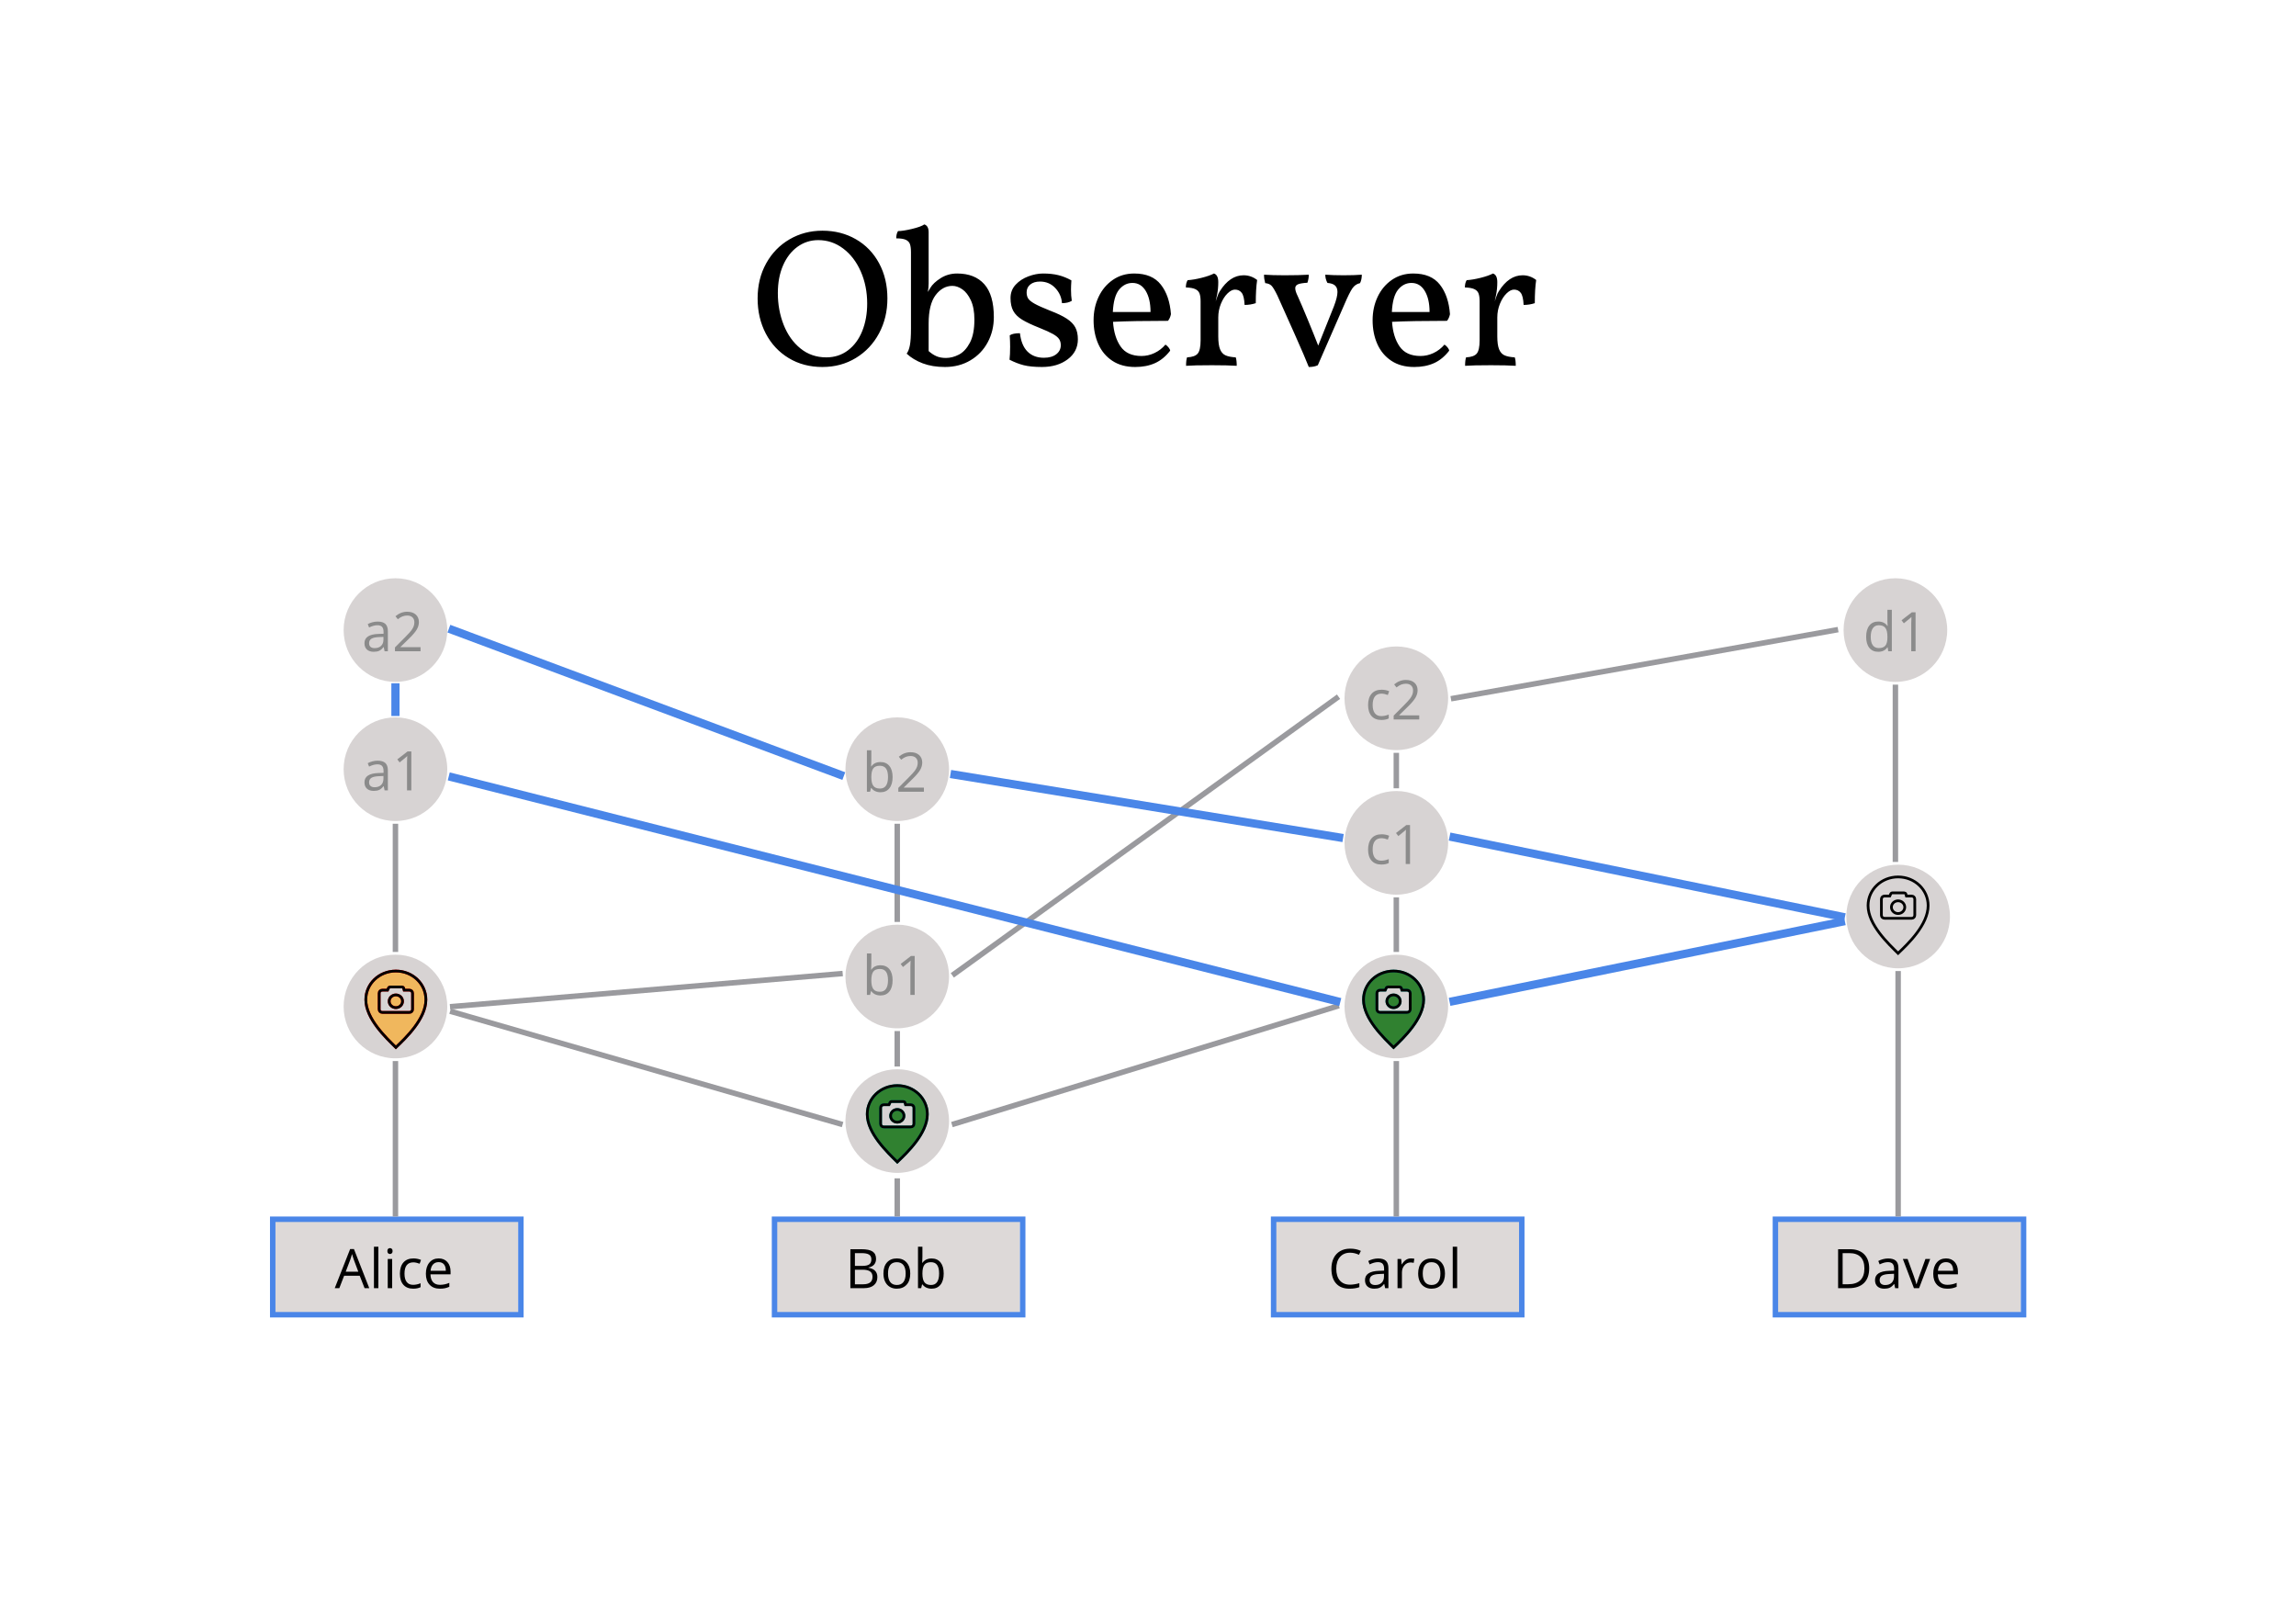 <?xml version="1.0" standalone="no"?><!-- Generator: Gravit.io --><svg xmlns="http://www.w3.org/2000/svg" xmlns:xlink="http://www.w3.org/1999/xlink" style="isolation:isolate" viewBox="0 0 841.89 595.276" width="841.89" height="595.276"><defs><clipPath id="_clipPath_jQmsqaQWaj7ldcvIHbq946wz9weiz6wg"><rect width="841.89" height="595.276"/></clipPath></defs><g clip-path="url(#_clipPath_jQmsqaQWaj7ldcvIHbq946wz9weiz6wg)"><g style="isolation:isolate"><g><rect x="100" y="447" width="90" height="35" transform="matrix(1,0,0,1,0,0)" fill="rgb(221,217,216)"/><path d=" M 135.398 472.259 L 133.68 472.259 L 131.902 467.718 L 126.18 467.718 L 124.422 472.259 L 122.742 472.259 L 128.387 457.923 L 129.783 457.923 L 135.398 472.259 L 135.398 472.259 Z  M 126.766 466.224 L 131.385 466.224 L 129.725 461.8 L 129.725 461.8 Q 129.402 460.96 129.061 459.739 L 129.061 459.739 L 129.061 459.739 Q 128.846 460.677 128.445 461.8 L 128.445 461.8 L 126.766 466.224 L 126.766 466.224 Z  M 138.738 457.063 L 138.738 472.259 L 137.117 472.259 L 137.117 457.063 L 138.738 457.063 L 138.738 457.063 Z  M 143.797 461.556 L 143.797 472.259 L 142.176 472.259 L 142.176 461.556 L 143.797 461.556 L 143.797 461.556 Z  M 142.039 458.655 L 142.039 458.655 L 142.039 458.655 Q 142.039 458.099 142.313 457.84 L 142.313 457.84 L 142.313 457.84 Q 142.586 457.581 142.996 457.581 L 142.996 457.581 L 142.996 457.581 Q 143.387 457.581 143.67 457.845 L 143.67 457.845 L 143.67 457.845 Q 143.953 458.108 143.953 458.655 L 143.953 458.655 L 143.953 458.655 Q 143.953 459.202 143.67 459.471 L 143.67 459.471 L 143.67 459.471 Q 143.387 459.739 142.996 459.739 L 142.996 459.739 L 142.996 459.739 Q 142.586 459.739 142.313 459.471 L 142.313 459.471 L 142.313 459.471 Q 142.039 459.202 142.039 458.655 Z  M 151.512 472.454 L 151.512 472.454 L 151.512 472.454 Q 149.188 472.454 147.913 471.023 L 147.913 471.023 L 147.913 471.023 Q 146.639 469.593 146.639 466.976 L 146.639 466.976 L 146.639 466.976 Q 146.639 464.29 147.933 462.825 L 147.933 462.825 L 147.933 462.825 Q 149.227 461.36 151.619 461.36 L 151.619 461.36 L 151.619 461.36 Q 152.391 461.36 153.162 461.526 L 153.162 461.526 L 153.162 461.526 Q 153.934 461.692 154.373 461.917 L 154.373 461.917 L 153.875 463.294 L 153.875 463.294 Q 153.338 463.079 152.703 462.938 L 152.703 462.938 L 152.703 462.938 Q 152.068 462.796 151.58 462.796 L 151.58 462.796 L 151.58 462.796 Q 148.318 462.796 148.318 466.956 L 148.318 466.956 L 148.318 466.956 Q 148.318 468.929 149.114 469.983 L 149.114 469.983 L 149.114 469.983 Q 149.91 471.038 151.473 471.038 L 151.473 471.038 L 151.473 471.038 Q 152.811 471.038 154.217 470.462 L 154.217 470.462 L 154.217 471.897 L 154.217 471.897 Q 153.143 472.454 151.512 472.454 Z  M 161.277 472.454 L 161.277 472.454 L 161.277 472.454 Q 158.904 472.454 157.532 471.009 L 157.532 471.009 L 157.532 471.009 Q 156.16 469.563 156.16 466.995 L 156.16 466.995 L 156.16 466.995 Q 156.16 464.407 157.435 462.884 L 157.435 462.884 L 157.435 462.884 Q 158.709 461.36 160.857 461.36 L 160.857 461.36 L 160.857 461.36 Q 162.869 461.36 164.041 462.684 L 164.041 462.684 L 164.041 462.684 Q 165.213 464.007 165.213 466.175 L 165.213 466.175 L 165.213 467.2 L 157.84 467.2 L 157.84 467.2 Q 157.889 469.085 158.792 470.062 L 158.792 470.062 L 158.792 470.062 Q 159.695 471.038 161.336 471.038 L 161.336 471.038 L 161.336 471.038 Q 163.064 471.038 164.754 470.315 L 164.754 470.315 L 164.754 471.761 L 164.754 471.761 Q 163.895 472.132 163.128 472.293 L 163.128 472.293 L 163.128 472.293 Q 162.361 472.454 161.277 472.454 Z  M 160.838 462.718 L 160.838 462.718 L 160.838 462.718 Q 159.549 462.718 158.782 463.558 L 158.782 463.558 L 158.782 463.558 Q 158.016 464.397 157.879 465.882 L 157.879 465.882 L 163.475 465.882 L 163.475 465.882 Q 163.475 464.349 162.791 463.533 L 162.791 463.533 L 162.791 463.533 Q 162.107 462.718 160.838 462.718 Z " fill-rule="evenodd" fill="rgb(0,0,0)"/><rect x="100" y="447" width="91" height="35" transform="matrix(1,0,0,1,0,0)" fill="none" vector-effect="non-scaling-stroke" stroke-width="2" stroke="rgb(74,134,232)" stroke-linejoin="miter" stroke-linecap="square" stroke-miterlimit="2"/></g><g><rect x="284" y="447" width="90" height="35" transform="matrix(1,0,0,1,0,0)" fill="rgb(221,217,216)"/><path d=" M 311.815 472.259 L 311.815 457.981 L 315.849 457.981 L 315.849 457.981 Q 318.69 457.981 319.96 458.831 L 319.96 458.831 L 319.96 458.831 Q 321.229 459.681 321.229 461.517 L 321.229 461.517 L 321.229 461.517 Q 321.229 462.786 320.521 463.611 L 320.521 463.611 L 320.521 463.611 Q 319.813 464.437 318.456 464.681 L 318.456 464.681 L 318.456 464.778 L 318.456 464.778 Q 321.708 465.335 321.708 468.196 L 321.708 468.196 L 321.708 468.196 Q 321.708 470.11 320.414 471.185 L 320.414 471.185 L 320.414 471.185 Q 319.12 472.259 316.796 472.259 L 316.796 472.259 L 311.815 472.259 L 311.815 472.259 Z  M 313.476 459.417 L 313.476 464.095 L 316.21 464.095 L 316.21 464.095 Q 317.968 464.095 318.739 463.543 L 318.739 463.543 L 318.739 463.543 Q 319.511 462.991 319.511 461.683 L 319.511 461.683 L 319.511 461.683 Q 319.511 460.481 318.651 459.949 L 318.651 459.949 L 318.651 459.949 Q 317.792 459.417 315.917 459.417 L 315.917 459.417 L 313.476 459.417 L 313.476 459.417 Z  M 316.317 465.501 L 313.476 465.501 L 313.476 470.843 L 316.454 470.843 L 316.454 470.843 Q 318.183 470.843 319.057 470.174 L 319.057 470.174 L 319.057 470.174 Q 319.931 469.505 319.931 468.079 L 319.931 468.079 L 319.931 468.079 Q 319.931 466.751 319.037 466.126 L 319.037 466.126 L 319.037 466.126 Q 318.144 465.501 316.317 465.501 L 316.317 465.501 L 316.317 465.501 Z  M 333.769 466.897 L 333.769 466.897 L 333.769 466.897 Q 333.769 469.515 332.45 470.984 L 332.45 470.984 L 332.45 470.984 Q 331.132 472.454 328.808 472.454 L 328.808 472.454 L 328.808 472.454 Q 327.372 472.454 326.259 471.78 L 326.259 471.78 L 326.259 471.78 Q 325.146 471.106 324.54 469.847 L 324.54 469.847 L 324.54 469.847 Q 323.935 468.587 323.935 466.897 L 323.935 466.897 L 323.935 466.897 Q 323.935 464.28 325.243 462.82 L 325.243 462.82 L 325.243 462.82 Q 326.552 461.36 328.876 461.36 L 328.876 461.36 L 328.876 461.36 Q 331.122 461.36 332.445 462.854 L 332.445 462.854 L 332.445 462.854 Q 333.769 464.349 333.769 466.897 Z  M 325.614 466.897 L 325.614 466.897 L 325.614 466.897 Q 325.614 468.948 326.435 470.022 L 326.435 470.022 L 326.435 470.022 Q 327.255 471.097 328.847 471.097 L 328.847 471.097 L 328.847 471.097 Q 330.438 471.097 331.264 470.027 L 331.264 470.027 L 331.264 470.027 Q 332.089 468.958 332.089 466.897 L 332.089 466.897 L 332.089 466.897 Q 332.089 464.856 331.264 463.797 L 331.264 463.797 L 331.264 463.797 Q 330.438 462.737 328.827 462.737 L 328.827 462.737 L 328.827 462.737 Q 327.235 462.737 326.425 463.782 L 326.425 463.782 L 326.425 463.782 Q 325.614 464.827 325.614 466.897 Z  M 341.591 461.38 L 341.591 461.38 L 341.591 461.38 Q 343.7 461.38 344.867 462.82 L 344.867 462.82 L 344.867 462.82 Q 346.034 464.261 346.034 466.897 L 346.034 466.897 L 346.034 466.897 Q 346.034 469.534 344.857 470.994 L 344.857 470.994 L 344.857 470.994 Q 343.681 472.454 341.591 472.454 L 341.591 472.454 L 341.591 472.454 Q 340.546 472.454 339.682 472.068 L 339.682 472.068 L 339.682 472.068 Q 338.817 471.683 338.231 470.882 L 338.231 470.882 L 338.114 470.882 L 337.772 472.259 L 336.61 472.259 L 336.61 457.063 L 338.231 457.063 L 338.231 460.755 L 338.231 460.755 Q 338.231 461.995 338.153 462.981 L 338.153 462.981 L 338.231 462.981 L 338.231 462.981 Q 339.364 461.38 341.591 461.38 Z  M 341.356 462.737 L 341.356 462.737 L 341.356 462.737 Q 339.696 462.737 338.964 463.689 L 338.964 463.689 L 338.964 463.689 Q 338.231 464.642 338.231 466.897 L 338.231 466.897 L 338.231 466.897 Q 338.231 469.153 338.983 470.125 L 338.983 470.125 L 338.983 470.125 Q 339.735 471.097 341.396 471.097 L 341.396 471.097 L 341.396 471.097 Q 342.89 471.097 343.622 470.008 L 343.622 470.008 L 343.622 470.008 Q 344.354 468.919 344.354 466.878 L 344.354 466.878 L 344.354 466.878 Q 344.354 464.788 343.622 463.763 L 343.622 463.763 L 343.622 463.763 Q 342.89 462.737 341.356 462.737 Z " fill-rule="evenodd" fill="rgb(0,0,0)"/><rect x="284" y="447" width="91" height="35" transform="matrix(1,0,0,1,0,0)" fill="none" vector-effect="non-scaling-stroke" stroke-width="2" stroke="rgb(74,134,232)" stroke-linejoin="miter" stroke-linecap="square" stroke-miterlimit="2"/></g><g><rect x="467" y="447" width="90" height="35" transform="matrix(1,0,0,1,0,0)" fill="rgb(221,217,216)"/><path d=" M 495.055 459.261 L 495.055 459.261 L 495.055 459.261 Q 492.701 459.261 491.339 460.828 L 491.339 460.828 L 491.339 460.828 Q 489.977 462.396 489.977 465.12 L 489.977 465.12 L 489.977 465.12 Q 489.977 467.923 491.29 469.451 L 491.29 469.451 L 491.29 469.451 Q 492.604 470.979 495.035 470.979 L 495.035 470.979 L 495.035 470.979 Q 496.529 470.979 498.443 470.442 L 498.443 470.442 L 498.443 471.897 L 498.443 471.897 Q 496.959 472.454 494.781 472.454 L 494.781 472.454 L 494.781 472.454 Q 491.627 472.454 489.913 470.54 L 489.913 470.54 L 489.913 470.54 Q 488.199 468.626 488.199 465.101 L 488.199 465.101 L 488.199 465.101 Q 488.199 462.894 489.024 461.233 L 489.024 461.233 L 489.024 461.233 Q 489.85 459.573 491.407 458.675 L 491.407 458.675 L 491.407 458.675 Q 492.965 457.776 495.074 457.776 L 495.074 457.776 L 495.074 457.776 Q 497.32 457.776 499 458.597 L 499 458.597 L 498.297 460.022 L 498.297 460.022 Q 496.676 459.261 495.055 459.261 Z  M 509.098 472.259 L 507.896 472.259 L 507.574 470.735 L 507.496 470.735 L 507.496 470.735 Q 506.695 471.741 505.899 472.098 L 505.899 472.098 L 505.899 472.098 Q 505.104 472.454 503.912 472.454 L 503.912 472.454 L 503.912 472.454 Q 502.32 472.454 501.417 471.634 L 501.417 471.634 L 501.417 471.634 Q 500.514 470.813 500.514 469.3 L 500.514 469.3 L 500.514 469.3 Q 500.514 466.058 505.699 465.901 L 505.699 465.901 L 507.516 465.843 L 507.516 465.179 L 507.516 465.179 Q 507.516 463.919 506.974 463.318 L 506.974 463.318 L 506.974 463.318 Q 506.432 462.718 505.24 462.718 L 505.24 462.718 L 505.24 462.718 Q 503.902 462.718 502.213 463.538 L 502.213 463.538 L 501.715 462.298 L 501.715 462.298 Q 502.506 461.868 503.448 461.624 L 503.448 461.624 L 503.448 461.624 Q 504.391 461.38 505.338 461.38 L 505.338 461.38 L 505.338 461.38 Q 507.252 461.38 508.175 462.229 L 508.175 462.229 L 508.175 462.229 Q 509.098 463.079 509.098 464.954 L 509.098 464.954 L 509.098 472.259 L 509.098 472.259 Z  M 504.234 471.116 L 504.234 471.116 L 504.234 471.116 Q 505.748 471.116 506.612 470.286 L 506.612 470.286 L 506.612 470.286 Q 507.477 469.456 507.477 467.962 L 507.477 467.962 L 507.477 466.995 L 505.855 467.063 L 505.855 467.063 Q 503.922 467.132 503.067 467.664 L 503.067 467.664 L 503.067 467.664 Q 502.213 468.196 502.213 469.319 L 502.213 469.319 L 502.213 469.319 Q 502.213 470.198 502.745 470.657 L 502.745 470.657 L 502.745 470.657 Q 503.277 471.116 504.234 471.116 Z  M 517.32 461.36 L 517.32 461.36 L 517.32 461.36 Q 518.033 461.36 518.6 461.478 L 518.6 461.478 L 518.375 462.981 L 518.375 462.981 Q 517.711 462.835 517.203 462.835 L 517.203 462.835 L 517.203 462.835 Q 515.904 462.835 514.981 463.89 L 514.981 463.89 L 514.981 463.89 Q 514.059 464.944 514.059 466.517 L 514.059 466.517 L 514.059 472.259 L 512.438 472.259 L 512.438 461.556 L 513.775 461.556 L 513.961 463.538 L 514.039 463.538 L 514.039 463.538 Q 514.635 462.493 515.475 461.927 L 515.475 461.927 L 515.475 461.927 Q 516.314 461.36 517.32 461.36 Z  M 529.84 466.897 L 529.84 466.897 L 529.84 466.897 Q 529.84 469.515 528.521 470.984 L 528.521 470.984 L 528.521 470.984 Q 527.203 472.454 524.879 472.454 L 524.879 472.454 L 524.879 472.454 Q 523.443 472.454 522.33 471.78 L 522.33 471.78 L 522.33 471.78 Q 521.217 471.106 520.611 469.847 L 520.611 469.847 L 520.611 469.847 Q 520.006 468.587 520.006 466.897 L 520.006 466.897 L 520.006 466.897 Q 520.006 464.28 521.314 462.82 L 521.314 462.82 L 521.314 462.82 Q 522.623 461.36 524.947 461.36 L 524.947 461.36 L 524.947 461.36 Q 527.193 461.36 528.517 462.854 L 528.517 462.854 L 528.517 462.854 Q 529.84 464.349 529.84 466.897 Z  M 521.686 466.897 L 521.686 466.897 L 521.686 466.897 Q 521.686 468.948 522.506 470.022 L 522.506 470.022 L 522.506 470.022 Q 523.326 471.097 524.918 471.097 L 524.918 471.097 L 524.918 471.097 Q 526.51 471.097 527.335 470.027 L 527.335 470.027 L 527.335 470.027 Q 528.16 468.958 528.16 466.897 L 528.16 466.897 L 528.16 466.897 Q 528.16 464.856 527.335 463.797 L 527.335 463.797 L 527.335 463.797 Q 526.51 462.737 524.898 462.737 L 524.898 462.737 L 524.898 462.737 Q 523.307 462.737 522.496 463.782 L 522.496 463.782 L 522.496 463.782 Q 521.686 464.827 521.686 466.897 Z  M 534.303 457.063 L 534.303 472.259 L 532.682 472.259 L 532.682 457.063 L 534.303 457.063 L 534.303 457.063 Z " fill-rule="evenodd" fill="rgb(0,0,0)"/><rect x="467" y="447" width="91" height="35" transform="matrix(1,0,0,1,0,0)" fill="none" vector-effect="non-scaling-stroke" stroke-width="2" stroke="rgb(74,134,232)" stroke-linejoin="miter" stroke-linecap="square" stroke-miterlimit="2"/></g><g><rect x="651" y="447" width="90" height="35" transform="matrix(1,0,0,1,0,0)" fill="rgb(221,217,216)"/><path d=" M 685.388 464.983 L 685.388 464.983 L 685.388 464.983 Q 685.388 468.519 683.469 470.389 L 683.469 470.389 L 683.469 470.389 Q 681.55 472.259 677.946 472.259 L 677.946 472.259 L 673.991 472.259 L 673.991 457.981 L 678.366 457.981 L 678.366 457.981 Q 681.696 457.981 683.542 459.827 L 683.542 459.827 L 683.542 459.827 Q 685.388 461.673 685.388 464.983 Z  M 683.63 465.042 L 683.63 465.042 L 683.63 465.042 Q 683.63 462.249 682.229 460.833 L 682.229 460.833 L 682.229 460.833 Q 680.827 459.417 678.063 459.417 L 678.063 459.417 L 675.651 459.417 L 675.651 470.823 L 677.673 470.823 L 677.673 470.823 Q 680.642 470.823 682.136 469.363 L 682.136 469.363 L 682.136 469.363 Q 683.63 467.903 683.63 465.042 Z  M 696.11 472.259 L 694.909 472.259 L 694.587 470.735 L 694.509 470.735 L 694.509 470.735 Q 693.708 471.741 692.912 472.098 L 692.912 472.098 L 692.912 472.098 Q 692.116 472.454 690.925 472.454 L 690.925 472.454 L 690.925 472.454 Q 689.333 472.454 688.43 471.634 L 688.43 471.634 L 688.43 471.634 Q 687.526 470.813 687.526 469.3 L 687.526 469.3 L 687.526 469.3 Q 687.526 466.058 692.712 465.901 L 692.712 465.901 L 694.528 465.843 L 694.528 465.179 L 694.528 465.179 Q 694.528 463.919 693.986 463.318 L 693.986 463.318 L 693.986 463.318 Q 693.444 462.718 692.253 462.718 L 692.253 462.718 L 692.253 462.718 Q 690.915 462.718 689.226 463.538 L 689.226 463.538 L 688.728 462.298 L 688.728 462.298 Q 689.519 461.868 690.461 461.624 L 690.461 461.624 L 690.461 461.624 Q 691.403 461.38 692.351 461.38 L 692.351 461.38 L 692.351 461.38 Q 694.265 461.38 695.188 462.229 L 695.188 462.229 L 695.188 462.229 Q 696.11 463.079 696.11 464.954 L 696.11 464.954 L 696.11 472.259 L 696.11 472.259 Z  M 691.247 471.116 L 691.247 471.116 L 691.247 471.116 Q 692.761 471.116 693.625 470.286 L 693.625 470.286 L 693.625 470.286 Q 694.489 469.456 694.489 467.962 L 694.489 467.962 L 694.489 466.995 L 692.868 467.063 L 692.868 467.063 Q 690.935 467.132 690.08 467.664 L 690.08 467.664 L 690.08 467.664 Q 689.226 468.196 689.226 469.319 L 689.226 469.319 L 689.226 469.319 Q 689.226 470.198 689.758 470.657 L 689.758 470.657 L 689.758 470.657 Q 690.29 471.116 691.247 471.116 Z  M 703.688 472.259 L 701.794 472.259 L 697.731 461.556 L 699.47 461.556 L 701.774 467.903 L 701.774 467.903 Q 702.556 470.13 702.692 470.794 L 702.692 470.794 L 702.771 470.794 L 702.771 470.794 Q 702.878 470.276 703.449 468.65 L 703.449 468.65 L 703.449 468.65 Q 704.021 467.024 706.013 461.556 L 706.013 461.556 L 707.751 461.556 L 703.688 472.259 L 703.688 472.259 Z  M 713.991 472.454 L 713.991 472.454 L 713.991 472.454 Q 711.618 472.454 710.246 471.009 L 710.246 471.009 L 710.246 471.009 Q 708.874 469.563 708.874 466.995 L 708.874 466.995 L 708.874 466.995 Q 708.874 464.407 710.148 462.884 L 710.148 462.884 L 710.148 462.884 Q 711.423 461.36 713.571 461.36 L 713.571 461.36 L 713.571 461.36 Q 715.583 461.36 716.755 462.684 L 716.755 462.684 L 716.755 462.684 Q 717.927 464.007 717.927 466.175 L 717.927 466.175 L 717.927 467.2 L 710.554 467.2 L 710.554 467.2 Q 710.603 469.085 711.506 470.062 L 711.506 470.062 L 711.506 470.062 Q 712.409 471.038 714.05 471.038 L 714.05 471.038 L 714.05 471.038 Q 715.778 471.038 717.468 470.315 L 717.468 470.315 L 717.468 471.761 L 717.468 471.761 Q 716.608 472.132 715.842 472.293 L 715.842 472.293 L 715.842 472.293 Q 715.075 472.454 713.991 472.454 Z  M 713.552 462.718 L 713.552 462.718 L 713.552 462.718 Q 712.263 462.718 711.496 463.558 L 711.496 463.558 L 711.496 463.558 Q 710.729 464.397 710.593 465.882 L 710.593 465.882 L 716.188 465.882 L 716.188 465.882 Q 716.188 464.349 715.505 463.533 L 715.505 463.533 L 715.505 463.533 Q 714.821 462.718 713.552 462.718 Z " fill-rule="evenodd" fill="rgb(0,0,0)"/><rect x="651" y="447" width="91" height="35" transform="matrix(1,0,0,1,0,0)" fill="none" vector-effect="non-scaling-stroke" stroke-width="2" stroke="rgb(74,134,232)" stroke-linejoin="miter" stroke-linecap="square" stroke-miterlimit="2"/></g></g><g style="isolation:isolate"><path d=" M 301.56 134.544 L 301.56 134.544 Q 294.576 134.544 289.176 131.268 L 289.176 131.268 L 289.176 131.268 Q 283.776 127.992 280.788 122.268 L 280.788 122.268 L 280.788 122.268 Q 277.8 116.544 277.8 109.416 L 277.8 109.416 L 277.8 109.416 Q 277.8 102.216 280.932 96.564 L 280.932 96.564 L 280.932 96.564 Q 284.064 90.912 289.5 87.744 L 289.5 87.744 L 289.5 87.744 Q 294.936 84.576 301.56 84.576 L 301.56 84.576 L 301.56 84.576 Q 308.4 84.576 313.836 87.708 L 313.836 87.708 L 313.836 87.708 Q 319.272 90.84 322.332 96.492 L 322.332 96.492 L 322.332 96.492 Q 325.392 102.144 325.392 109.416 L 325.392 109.416 L 325.392 109.416 Q 325.392 116.472 322.332 122.196 L 322.332 122.196 L 322.332 122.196 Q 319.272 127.92 313.836 131.232 L 313.836 131.232 L 313.836 131.232 Q 308.4 134.544 301.56 134.544 L 301.56 134.544 L 301.56 134.544 Z  M 303 131.016 L 303 131.016 Q 307.536 131.016 310.956 128.424 L 310.956 128.424 L 310.956 128.424 Q 314.376 125.832 316.176 121.332 L 316.176 121.332 L 316.176 121.332 Q 317.976 116.832 317.976 111.288 L 317.976 111.288 L 317.976 111.288 Q 317.976 104.88 315.636 99.552 L 315.636 99.552 L 315.636 99.552 Q 313.296 94.224 309.192 91.128 L 309.192 91.128 L 309.192 91.128 Q 305.088 88.032 300.048 88.032 L 300.048 88.032 L 300.048 88.032 Q 295.8 88.032 292.416 90.48 L 292.416 90.48 L 292.416 90.48 Q 289.032 92.928 287.124 97.32 L 287.124 97.32 L 287.124 97.32 Q 285.216 101.712 285.216 107.472 L 285.216 107.472 L 285.216 107.472 Q 285.216 113.664 287.34 119.064 L 287.34 119.064 L 287.34 119.064 Q 289.464 124.464 293.496 127.74 L 293.496 127.74 L 293.496 127.74 Q 297.528 131.016 303 131.016 L 303 131.016 L 303 131.016 Z  M 350.952 100.272 L 350.952 100.272 Q 357.432 100.272 360.924 104.196 L 360.924 104.196 L 360.924 104.196 Q 364.416 108.12 364.416 116.256 L 364.416 116.256 L 364.416 116.256 Q 364.416 121.296 362.184 125.472 L 362.184 125.472 L 362.184 125.472 Q 359.952 129.648 355.848 132.096 L 355.848 132.096 L 355.848 132.096 Q 351.744 134.544 346.488 134.544 L 346.488 134.544 L 346.488 134.544 Q 341.88 134.544 338.352 133.212 L 338.352 133.212 L 338.352 133.212 Q 334.824 131.88 332.448 129.648 L 332.448 129.648 L 332.448 129.648 Q 333.24 128.64 333.636 126.588 L 333.636 126.588 L 333.636 126.588 Q 334.032 124.536 334.032 120.504 L 334.032 120.504 L 334.032 92.496 L 334.032 92.496 Q 334.032 90.624 333.672 89.544 L 333.672 89.544 L 333.672 89.544 Q 333.312 88.464 332.16 87.924 L 332.16 87.924 L 332.16 87.924 Q 331.008 87.384 328.632 87.384 L 328.632 87.384 L 328.632 87.384 Q 328.632 85.728 329.28 84.72 L 329.28 84.72 L 329.28 84.72 Q 331.08 84.72 334.392 83.928 L 334.392 83.928 L 334.392 83.928 Q 337.704 83.136 338.928 82.272 L 338.928 82.272 L 338.928 82.272 Q 340.512 82.776 340.512 85.152 L 340.512 85.152 L 340.512 103.944 L 340.512 103.944 Q 340.512 105.312 340.224 107.04 L 340.224 107.04 L 341.088 105.6 L 341.088 105.6 Q 342.24 103.656 344.94 101.964 L 344.94 101.964 L 344.94 101.964 Q 347.64 100.272 350.952 100.272 L 350.952 100.272 L 350.952 100.272 Z  M 346.848 131.232 L 346.848 131.232 Q 349.224 131.232 351.6 130.008 L 351.6 130.008 L 351.6 130.008 Q 353.976 128.784 355.632 125.652 L 355.632 125.652 L 355.632 125.652 Q 357.288 122.52 357.288 117.192 L 357.288 117.192 L 357.288 117.192 Q 357.288 112.872 355.992 110.1 L 355.992 110.1 L 355.992 110.1 Q 354.696 107.328 352.86 106.068 L 352.86 106.068 L 352.86 106.068 Q 351.024 104.808 349.224 104.808 L 349.224 104.808 L 349.224 104.808 Q 345.624 104.808 343.068 108.192 L 343.068 108.192 L 343.068 108.192 Q 340.512 111.576 340.512 118.56 L 340.512 118.56 L 340.512 128.712 L 340.512 128.712 Q 341.88 129.936 343.356 130.584 L 343.356 130.584 L 343.356 130.584 Q 344.832 131.232 346.848 131.232 L 346.848 131.232 L 346.848 131.232 Z  M 393 110.28 L 393 110.28 Q 391.632 111.144 389.4 111.144 L 389.4 111.144 L 389.4 111.144 Q 389.184 107.976 386.952 105.6 L 386.952 105.6 L 386.952 105.6 Q 384.72 103.224 381.336 103.224 L 381.336 103.224 L 381.336 103.224 Q 379.104 103.224 377.772 104.304 L 377.772 104.304 L 377.772 104.304 Q 376.44 105.384 376.44 107.184 L 376.44 107.184 L 376.44 107.184 Q 376.44 108.552 377.016 109.452 L 377.016 109.452 L 377.016 109.452 Q 377.592 110.352 379.392 111.36 L 379.392 111.36 L 379.392 111.36 Q 381.192 112.368 385.008 113.88 L 385.008 113.88 L 385.008 113.88 Q 388.968 115.392 391.164 116.832 L 391.164 116.832 L 391.164 116.832 Q 393.36 118.272 394.296 120.036 L 394.296 120.036 L 394.296 120.036 Q 395.232 121.8 395.232 124.392 L 395.232 124.392 L 395.232 124.392 Q 395.232 128.928 391.488 131.736 L 391.488 131.736 L 391.488 131.736 Q 387.744 134.544 382.056 134.544 L 382.056 134.544 L 382.056 134.544 Q 377.952 134.544 375.396 133.896 L 375.396 133.896 L 375.396 133.896 Q 372.84 133.248 370.176 131.88 L 370.176 131.88 L 370.176 131.88 Q 370.392 130.008 370.392 127.056 L 370.392 127.056 L 370.392 127.056 Q 370.392 125.112 370.248 122.952 L 370.248 122.952 L 370.248 122.952 Q 371.328 122.16 373.992 122.16 L 373.992 122.16 L 373.992 122.16 Q 374.496 126.624 376.764 128.892 L 376.764 128.892 L 376.764 128.892 Q 379.032 131.16 382.776 131.16 L 382.776 131.16 L 382.776 131.16 Q 385.656 131.16 387.312 129.864 L 387.312 129.864 L 387.312 129.864 Q 388.968 128.568 388.968 126.552 L 388.968 126.552 L 388.968 126.552 Q 388.968 125.256 388.356 124.32 L 388.356 124.32 L 388.356 124.32 Q 387.744 123.384 386.088 122.448 L 386.088 122.448 L 386.088 122.448 Q 384.432 121.512 381.192 120.216 L 381.192 120.216 L 381.192 120.216 Q 377.016 118.56 374.784 117.192 L 374.784 117.192 L 374.784 117.192 Q 372.552 115.824 371.544 113.988 L 371.544 113.988 L 371.544 113.988 Q 370.536 112.152 370.536 109.272 L 370.536 109.272 L 370.536 109.272 Q 370.536 106.392 372.408 104.376 L 372.408 104.376 L 372.408 104.376 Q 374.28 102.36 377.088 101.316 L 377.088 101.316 L 377.088 101.316 Q 379.896 100.272 382.488 100.272 L 382.488 100.272 L 382.488 100.272 Q 385.656 100.272 388.104 100.884 L 388.104 100.884 L 388.104 100.884 Q 390.552 101.496 392.856 102.792 L 392.856 102.792 L 392.856 102.792 Q 392.712 104.952 392.712 106.176 L 392.712 106.176 L 392.712 106.176 Q 392.712 108.48 393 110.28 L 393 110.28 L 393 110.28 Z  M 427.344 126.336 L 427.344 126.336 Q 427.92 126.696 428.46 127.344 L 428.46 127.344 L 428.46 127.344 Q 429 127.992 429.072 128.568 L 429.072 128.568 L 429.072 128.568 Q 426.624 131.736 423.492 133.14 L 423.492 133.14 L 423.492 133.14 Q 420.36 134.544 416.256 134.544 L 416.256 134.544 L 416.256 134.544 Q 411.288 134.544 407.868 132.276 L 407.868 132.276 L 407.868 132.276 Q 404.448 130.008 402.72 126.12 L 402.72 126.12 L 402.72 126.12 Q 400.992 122.232 400.992 117.408 L 400.992 117.408 L 400.992 117.408 Q 400.992 112.728 402.828 108.84 L 402.828 108.84 L 402.828 108.84 Q 404.664 104.952 408.048 102.612 L 408.048 102.612 L 408.048 102.612 Q 411.432 100.272 415.896 100.272 L 415.896 100.272 L 415.896 100.272 Q 422.448 100.272 425.652 104.34 L 425.652 104.34 L 425.652 104.34 Q 428.856 108.408 429.36 115.176 L 429.36 115.176 L 429.36 115.176 Q 429.072 116.616 428.28 117.624 L 428.28 117.624 L 428.28 117.624 Q 415.608 117.624 408.12 117.984 L 408.12 117.984 L 408.12 117.984 Q 408.48 123.528 410.892 127.02 L 410.892 127.02 L 410.892 127.02 Q 413.304 130.512 418.56 130.512 L 418.56 130.512 L 418.56 130.512 Q 421.008 130.512 423.312 129.432 L 423.312 129.432 L 423.312 129.432 Q 425.616 128.352 427.344 126.336 L 427.344 126.336 L 427.344 126.336 Z  M 415.248 103.728 L 415.248 103.728 Q 412.368 103.728 410.352 106.176 L 410.352 106.176 L 410.352 106.176 Q 408.336 108.624 408.048 114.384 L 408.048 114.384 L 421.872 114.384 L 421.872 114.384 Q 421.872 109.56 420.108 106.644 L 420.108 106.644 L 420.108 106.644 Q 418.344 103.728 415.248 103.728 L 415.248 103.728 L 415.248 103.728 Z  M 456 100.92 L 456 100.92 Q 458.736 100.92 460.968 102.648 L 460.968 102.648 L 460.968 102.648 Q 460.464 105.96 460.464 111.144 L 460.464 111.144 L 460.464 111.144 Q 458.52 111.792 456.36 111.792 L 456.36 111.792 L 456.36 111.792 Q 456.216 108.552 455.316 107.364 L 455.316 107.364 L 455.316 107.364 Q 454.416 106.176 452.832 106.176 L 452.832 106.176 L 452.832 106.176 Q 451.536 106.176 450.096 107.58 L 450.096 107.58 L 450.096 107.58 Q 448.656 108.984 447.684 111.36 L 447.684 111.36 L 447.684 111.36 Q 446.712 113.736 446.712 116.4 L 446.712 116.4 L 446.712 123.312 L 446.712 123.312 Q 446.712 126.408 447.36 128.028 L 447.36 128.028 L 447.36 128.028 Q 448.008 129.648 449.34 130.26 L 449.34 130.26 L 449.34 130.26 Q 450.672 130.872 453.12 131.016 L 453.12 131.016 L 453.12 131.016 Q 453.48 132.024 453.48 134.112 L 453.48 134.112 L 453.48 134.112 Q 450.168 133.896 444.408 133.896 L 444.408 133.896 L 444.408 133.896 Q 437.712 133.896 434.904 134.112 L 434.904 134.112 L 434.904 134.112 Q 434.904 132.024 435.264 131.016 L 435.264 131.016 L 435.264 131.016 Q 438.144 130.872 439.188 129.612 L 439.188 129.612 L 439.188 129.612 Q 440.232 128.352 440.232 124.752 L 440.232 124.752 L 440.232 110.496 L 440.232 110.496 Q 440.232 108.624 439.836 107.58 L 439.836 107.58 L 439.836 107.58 Q 439.44 106.536 438.288 105.996 L 438.288 105.996 L 438.288 105.996 Q 437.136 105.456 434.832 105.384 L 434.832 105.384 L 434.832 105.384 Q 434.832 103.728 435.48 102.72 L 435.48 102.72 L 435.48 102.72 Q 437.712 102.576 440.592 101.856 L 440.592 101.856 L 440.592 101.856 Q 443.472 101.136 445.128 100.272 L 445.128 100.272 L 445.128 100.272 Q 446.712 100.776 446.712 103.44 L 446.712 103.44 L 446.712 103.44 Q 446.712 105.888 446.28 108.012 L 446.28 108.012 L 446.28 108.012 Q 445.848 110.136 445.776 110.496 L 445.776 110.496 L 445.776 110.496 Q 445.92 110.064 446.352 108.768 L 446.352 108.768 L 446.352 108.768 Q 446.784 107.472 447.288 106.752 L 447.288 106.752 L 447.288 106.752 Q 450.96 100.92 456 100.92 L 456 100.92 L 456 100.92 Z  M 492.648 100.92 L 492.648 100.92 Q 496.752 100.92 499.344 100.704 L 499.344 100.704 L 499.344 100.704 Q 499.344 102.504 498.696 103.8 L 498.696 103.8 L 498.696 103.8 Q 496.968 104.16 495.888 105.708 L 495.888 105.708 L 495.888 105.708 Q 494.808 107.256 492.936 111.648 L 492.936 111.648 L 483.216 133.896 L 483.216 133.896 Q 481.92 134.544 479.904 134.544 L 479.904 134.544 L 479.904 134.544 Q 478.68 131.376 474.612 122.232 L 474.612 122.232 L 474.612 122.232 Q 470.544 113.088 468.384 108.336 L 468.384 108.336 L 468.384 108.336 Q 467.016 105.528 466.224 104.736 L 466.224 104.736 L 466.224 104.736 Q 465.432 103.944 463.92 103.8 L 463.92 103.8 L 463.92 103.8 Q 463.704 103.008 463.596 102.288 L 463.596 102.288 L 463.596 102.288 Q 463.488 101.568 463.488 100.704 L 463.488 100.704 L 463.488 100.704 Q 466.512 100.92 471.048 100.92 L 471.048 100.92 L 471.048 100.92 Q 476.448 100.92 479.904 100.704 L 479.904 100.704 L 479.904 100.704 Q 479.904 102.144 479.4 103.656 L 479.4 103.656 L 479.4 103.656 Q 476.952 103.8 475.944 104.232 L 475.944 104.232 L 475.944 104.232 Q 474.936 104.664 474.936 105.672 L 474.936 105.672 L 474.936 105.672 Q 474.936 106.752 475.872 108.624 L 475.872 108.624 L 475.872 108.624 Q 477.24 111.648 479.472 117.048 L 479.472 117.048 L 479.472 117.048 Q 481.704 122.448 483.36 126.696 L 483.36 126.696 L 489.12 112.296 L 489.12 112.296 Q 490.416 108.912 490.416 107.04 L 490.416 107.04 L 490.416 107.04 Q 490.416 105.456 489.516 104.664 L 489.516 104.664 L 489.516 104.664 Q 488.616 103.872 486.744 103.728 L 486.744 103.728 L 486.744 103.728 Q 485.952 102.288 485.952 100.704 L 485.952 100.704 L 485.952 100.704 Q 488.76 100.92 492.648 100.92 L 492.648 100.92 L 492.648 100.92 Z  M 529.656 126.336 L 529.656 126.336 Q 530.232 126.696 530.772 127.344 L 530.772 127.344 L 530.772 127.344 Q 531.312 127.992 531.384 128.568 L 531.384 128.568 L 531.384 128.568 Q 528.936 131.736 525.804 133.14 L 525.804 133.14 L 525.804 133.14 Q 522.672 134.544 518.568 134.544 L 518.568 134.544 L 518.568 134.544 Q 513.6 134.544 510.18 132.276 L 510.18 132.276 L 510.18 132.276 Q 506.76 130.008 505.032 126.12 L 505.032 126.12 L 505.032 126.12 Q 503.304 122.232 503.304 117.408 L 503.304 117.408 L 503.304 117.408 Q 503.304 112.728 505.14 108.84 L 505.14 108.84 L 505.14 108.84 Q 506.976 104.952 510.36 102.612 L 510.36 102.612 L 510.36 102.612 Q 513.744 100.272 518.208 100.272 L 518.208 100.272 L 518.208 100.272 Q 524.76 100.272 527.964 104.34 L 527.964 104.34 L 527.964 104.34 Q 531.168 108.408 531.672 115.176 L 531.672 115.176 L 531.672 115.176 Q 531.384 116.616 530.592 117.624 L 530.592 117.624 L 530.592 117.624 Q 517.92 117.624 510.432 117.984 L 510.432 117.984 L 510.432 117.984 Q 510.792 123.528 513.204 127.02 L 513.204 127.02 L 513.204 127.02 Q 515.616 130.512 520.872 130.512 L 520.872 130.512 L 520.872 130.512 Q 523.32 130.512 525.624 129.432 L 525.624 129.432 L 525.624 129.432 Q 527.928 128.352 529.656 126.336 L 529.656 126.336 L 529.656 126.336 Z  M 517.56 103.728 L 517.56 103.728 Q 514.68 103.728 512.664 106.176 L 512.664 106.176 L 512.664 106.176 Q 510.648 108.624 510.36 114.384 L 510.36 114.384 L 524.184 114.384 L 524.184 114.384 Q 524.184 109.56 522.42 106.644 L 522.42 106.644 L 522.42 106.644 Q 520.656 103.728 517.56 103.728 L 517.56 103.728 L 517.56 103.728 Z  M 558.312 100.92 L 558.312 100.92 Q 561.048 100.92 563.28 102.648 L 563.28 102.648 L 563.28 102.648 Q 562.776 105.96 562.776 111.144 L 562.776 111.144 L 562.776 111.144 Q 560.832 111.792 558.672 111.792 L 558.672 111.792 L 558.672 111.792 Q 558.528 108.552 557.628 107.364 L 557.628 107.364 L 557.628 107.364 Q 556.728 106.176 555.144 106.176 L 555.144 106.176 L 555.144 106.176 Q 553.848 106.176 552.408 107.58 L 552.408 107.58 L 552.408 107.58 Q 550.968 108.984 549.996 111.36 L 549.996 111.36 L 549.996 111.36 Q 549.024 113.736 549.024 116.4 L 549.024 116.4 L 549.024 123.312 L 549.024 123.312 Q 549.024 126.408 549.672 128.028 L 549.672 128.028 L 549.672 128.028 Q 550.32 129.648 551.652 130.26 L 551.652 130.26 L 551.652 130.26 Q 552.984 130.872 555.432 131.016 L 555.432 131.016 L 555.432 131.016 Q 555.792 132.024 555.792 134.112 L 555.792 134.112 L 555.792 134.112 Q 552.48 133.896 546.72 133.896 L 546.72 133.896 L 546.72 133.896 Q 540.024 133.896 537.216 134.112 L 537.216 134.112 L 537.216 134.112 Q 537.216 132.024 537.576 131.016 L 537.576 131.016 L 537.576 131.016 Q 540.456 130.872 541.5 129.612 L 541.5 129.612 L 541.5 129.612 Q 542.544 128.352 542.544 124.752 L 542.544 124.752 L 542.544 110.496 L 542.544 110.496 Q 542.544 108.624 542.148 107.58 L 542.148 107.58 L 542.148 107.58 Q 541.752 106.536 540.6 105.996 L 540.6 105.996 L 540.6 105.996 Q 539.448 105.456 537.144 105.384 L 537.144 105.384 L 537.144 105.384 Q 537.144 103.728 537.792 102.72 L 537.792 102.72 L 537.792 102.72 Q 540.024 102.576 542.904 101.856 L 542.904 101.856 L 542.904 101.856 Q 545.784 101.136 547.44 100.272 L 547.44 100.272 L 547.44 100.272 Q 549.024 100.776 549.024 103.44 L 549.024 103.44 L 549.024 103.44 Q 549.024 105.888 548.592 108.012 L 548.592 108.012 L 548.592 108.012 Q 548.16 110.136 548.088 110.496 L 548.088 110.496 L 548.088 110.496 Q 548.232 110.064 548.664 108.768 L 548.664 108.768 L 548.664 108.768 Q 549.096 107.472 549.6 106.752 L 549.6 106.752 L 549.6 106.752 Q 553.272 100.92 558.312 100.92 L 558.312 100.92 L 558.312 100.92 Z " fill-rule="evenodd" fill="rgb(0,0,0)"/></g><g style="isolation:isolate"><g style="isolation:isolate"><circle vector-effect="non-scaling-stroke" cx="329" cy="411" r="19" fill="rgb(215,211,211)"/><line x1="329" y1="445" x2="329" y2="433" vector-effect="non-scaling-stroke" stroke-width="2" stroke="rgb(154,154,158)" stroke-linejoin="miter" stroke-linecap="square" stroke-miterlimit="3"/></g><g style="isolation:isolate"><line x1="350" y1="412" x2="490" y2="369" vector-effect="non-scaling-stroke" stroke-width="2" stroke="rgb(154,154,158)" stroke-linejoin="miter" stroke-linecap="square" stroke-miterlimit="3"/><circle vector-effect="non-scaling-stroke" cx="512" cy="369" r="19" fill="rgb(215,211,211)"/><line x1="512" y1="445" x2="512" y2="390" vector-effect="non-scaling-stroke" stroke-width="2" stroke="rgb(154,154,158)" stroke-linejoin="miter" stroke-linecap="square" stroke-miterlimit="3"/></g><g style="isolation:isolate"><line x1="145" y1="445" x2="145" y2="390" vector-effect="non-scaling-stroke" stroke-width="2" stroke="rgb(154,154,158)" stroke-linejoin="miter" stroke-linecap="square" stroke-miterlimit="3"/><circle vector-effect="non-scaling-stroke" cx="145" cy="369" r="19" fill="rgb(215,211,211)"/><line x1="166" y1="371" x2="308" y2="412" vector-effect="non-scaling-stroke" stroke-width="2" stroke="rgb(154,154,158)" stroke-linejoin="miter" stroke-linecap="square" stroke-miterlimit="3"/></g><g style="isolation:isolate"><line x1="166" y1="369" x2="308" y2="357" vector-effect="non-scaling-stroke" stroke-width="2" stroke="rgb(154,154,158)" stroke-linejoin="miter" stroke-linecap="square" stroke-miterlimit="3"/><circle vector-effect="non-scaling-stroke" cx="329" cy="358" r="19" fill="rgb(215,211,211)"/><line x1="329" y1="390" x2="329" y2="379" vector-effect="non-scaling-stroke" stroke-width="2" stroke="rgb(154,154,158)" stroke-linejoin="miter" stroke-linecap="square" stroke-miterlimit="3"/></g><g style="isolation:isolate"><line x1="696" y1="445" x2="696" y2="357" vector-effect="non-scaling-stroke" stroke-width="2" stroke="rgb(154,154,158)" stroke-linejoin="miter" stroke-linecap="square" stroke-miterlimit="3"/><line x1="533" y1="367" x2="675" y2="338" vector-effect="non-scaling-stroke" stroke-width="2" stroke="rgb(154,154,158)" stroke-linejoin="miter" stroke-linecap="square" stroke-miterlimit="3"/><circle vector-effect="non-scaling-stroke" cx="696" cy="336" r="19" fill="rgb(215,211,211)"/></g><g style="isolation:isolate"><line x1="490" y1="367" x2="166" y2="285" vector-effect="non-scaling-stroke" stroke-width="2" stroke="rgb(154,154,158)" stroke-linejoin="miter" stroke-linecap="square" stroke-miterlimit="3"/><line x1="145" y1="348" x2="145" y2="303" vector-effect="non-scaling-stroke" stroke-width="2" stroke="rgb(154,154,158)" stroke-linejoin="miter" stroke-linecap="square" stroke-miterlimit="3"/><circle vector-effect="non-scaling-stroke" cx="145" cy="282" r="19" fill="rgb(215,211,211)"/></g><g style="isolation:isolate"><line x1="512" y1="348" x2="512" y2="330" vector-effect="non-scaling-stroke" stroke-width="2" stroke="rgb(154,154,158)" stroke-linejoin="miter" stroke-linecap="square" stroke-miterlimit="3"/><circle vector-effect="non-scaling-stroke" cx="512" cy="309" r="19" fill="rgb(215,211,211)"/><line x1="533" y1="307" x2="675" y2="336" vector-effect="non-scaling-stroke" stroke-width="2" stroke="rgb(154,154,158)" stroke-linejoin="miter" stroke-linecap="square" stroke-miterlimit="3"/></g><g style="isolation:isolate"><line x1="329" y1="337" x2="329" y2="303" vector-effect="non-scaling-stroke" stroke-width="2" stroke="rgb(154,154,158)" stroke-linejoin="miter" stroke-linecap="square" stroke-miterlimit="3"/><line x1="350" y1="284" x2="491" y2="307" vector-effect="non-scaling-stroke" stroke-width="2" stroke="rgb(154,154,158)" stroke-linejoin="miter" stroke-linecap="square" stroke-miterlimit="3"/><circle vector-effect="non-scaling-stroke" cx="329" cy="282" r="19" fill="rgb(215,211,211)"/></g><g style="isolation:isolate"><line x1="350" y1="357" x2="490" y2="256" vector-effect="non-scaling-stroke" stroke-width="2" stroke="rgb(154,154,158)" stroke-linejoin="miter" stroke-linecap="square" stroke-miterlimit="3"/><line x1="512" y1="288" x2="512" y2="277" vector-effect="non-scaling-stroke" stroke-width="2" stroke="rgb(154,154,158)" stroke-linejoin="miter" stroke-linecap="square" stroke-miterlimit="3"/><circle vector-effect="non-scaling-stroke" cx="512" cy="256" r="19" fill="rgb(215,211,211)"/></g><g style="isolation:isolate"><line x1="166" y1="231" x2="308" y2="284" vector-effect="non-scaling-stroke" stroke-width="2" stroke="rgb(154,154,158)" stroke-linejoin="miter" stroke-linecap="square" stroke-miterlimit="3"/><circle vector-effect="non-scaling-stroke" cx="145" cy="231" r="19" fill="rgb(215,211,211)"/><line x1="145" y1="261" x2="145" y2="252" vector-effect="non-scaling-stroke" stroke-width="2" stroke="rgb(154,154,158)" stroke-linejoin="miter" stroke-linecap="square" stroke-miterlimit="3"/></g><g style="isolation:isolate"><line x1="695" y1="315" x2="695" y2="252" vector-effect="non-scaling-stroke" stroke-width="2" stroke="rgb(154,154,158)" stroke-linejoin="miter" stroke-linecap="square" stroke-miterlimit="3"/><line x1="533" y1="256" x2="673" y2="231" vector-effect="non-scaling-stroke" stroke-width="2" stroke="rgb(154,154,158)" stroke-linejoin="miter" stroke-linecap="square" stroke-miterlimit="3"/><circle vector-effect="non-scaling-stroke" cx="695" cy="231" r="19" fill="rgb(215,211,211)"/></g></g><g style="isolation:isolate"><path d=" M 692.373 238.759 L 692.158 237.323 L 692.07 237.323 L 692.07 237.323 Q 690.947 238.954 688.711 238.954 L 688.711 238.954 L 688.711 238.954 Q 686.611 238.954 685.444 237.519 L 685.444 237.519 L 685.444 237.519 Q 684.277 236.083 684.277 233.437 L 684.277 233.437 L 684.277 233.437 Q 684.277 230.79 685.449 229.325 L 685.449 229.325 L 685.449 229.325 Q 686.621 227.86 688.711 227.86 L 688.711 227.86 L 688.711 227.86 Q 690.889 227.86 692.051 229.442 L 692.051 229.442 L 692.178 229.442 L 692.109 228.671 L 692.07 227.919 L 692.07 223.563 L 693.691 223.563 L 693.691 238.759 L 692.373 238.759 L 692.373 238.759 Z  M 688.916 237.597 L 688.916 237.597 L 688.916 237.597 Q 690.576 237.597 691.323 236.693 L 691.323 236.693 L 691.323 236.693 Q 692.07 235.79 692.07 233.778 L 692.07 233.778 L 692.07 233.437 L 692.07 233.437 Q 692.07 231.161 691.313 230.189 L 691.313 230.189 L 691.313 230.189 Q 690.557 229.218 688.896 229.218 L 688.896 229.218 L 688.896 229.218 Q 687.471 229.218 686.714 230.326 L 686.714 230.326 L 686.714 230.326 Q 685.957 231.435 685.957 233.456 L 685.957 233.456 L 685.957 233.456 Q 685.957 235.507 686.709 236.552 L 686.709 236.552 L 686.709 236.552 Q 687.461 237.597 688.916 237.597 Z  M 702.393 224.481 L 702.393 238.759 L 700.811 238.759 L 700.811 228.583 L 700.811 228.583 Q 700.811 227.313 700.889 226.181 L 700.889 226.181 L 700.889 226.181 Q 700.684 226.386 700.43 226.61 L 700.43 226.61 L 700.43 226.61 Q 700.176 226.835 698.105 228.515 L 698.105 228.515 L 697.246 227.401 L 701.025 224.481 L 702.393 224.481 L 702.393 224.481 Z " fill-rule="evenodd" fill="rgb(139,139,139)"/><path d=" M 506.518 263.954 L 506.518 263.954 L 506.518 263.954 Q 504.193 263.954 502.919 262.523 L 502.919 262.523 L 502.919 262.523 Q 501.645 261.093 501.645 258.476 L 501.645 258.476 L 501.645 258.476 Q 501.645 255.79 502.938 254.325 L 502.938 254.325 L 502.938 254.325 Q 504.232 252.86 506.625 252.86 L 506.625 252.86 L 506.625 252.86 Q 507.396 252.86 508.168 253.026 L 508.168 253.026 L 508.168 253.026 Q 508.939 253.192 509.379 253.417 L 509.379 253.417 L 508.881 254.794 L 508.881 254.794 Q 508.344 254.579 507.709 254.438 L 507.709 254.438 L 507.709 254.438 Q 507.074 254.296 506.586 254.296 L 506.586 254.296 L 506.586 254.296 Q 503.324 254.296 503.324 258.456 L 503.324 258.456 L 503.324 258.456 Q 503.324 260.429 504.12 261.483 L 504.12 261.483 L 504.12 261.483 Q 504.916 262.538 506.479 262.538 L 506.479 262.538 L 506.479 262.538 Q 507.816 262.538 509.223 261.962 L 509.223 261.962 L 509.223 263.397 L 509.223 263.397 Q 508.148 263.954 506.518 263.954 Z  M 520.404 262.255 L 520.404 263.759 L 511.02 263.759 L 511.02 262.362 L 514.779 258.583 L 514.779 258.583 Q 516.498 256.845 517.045 256.103 L 517.045 256.103 L 517.045 256.103 Q 517.592 255.36 517.865 254.657 L 517.865 254.657 L 517.865 254.657 Q 518.139 253.954 518.139 253.144 L 518.139 253.144 L 518.139 253.144 Q 518.139 252.001 517.445 251.332 L 517.445 251.332 L 517.445 251.332 Q 516.752 250.663 515.521 250.663 L 515.521 250.663 L 515.521 250.663 Q 514.633 250.663 513.837 250.956 L 513.837 250.956 L 513.837 250.956 Q 513.041 251.249 512.064 252.021 L 512.064 252.021 L 511.205 250.917 L 511.205 250.917 Q 513.178 249.276 515.502 249.276 L 515.502 249.276 L 515.502 249.276 Q 517.514 249.276 518.656 250.307 L 518.656 250.307 L 518.656 250.307 Q 519.799 251.337 519.799 253.075 L 519.799 253.075 L 519.799 253.075 Q 519.799 254.433 519.037 255.761 L 519.037 255.761 L 519.037 255.761 Q 518.275 257.089 516.186 259.12 L 516.186 259.12 L 513.061 262.177 L 513.061 262.255 L 520.404 262.255 L 520.404 262.255 Z " fill-rule="evenodd" fill="rgb(139,139,139)"/><path d=" M 506.518 316.954 L 506.518 316.954 L 506.518 316.954 Q 504.193 316.954 502.919 315.523 L 502.919 315.523 L 502.919 315.523 Q 501.645 314.093 501.645 311.476 L 501.645 311.476 L 501.645 311.476 Q 501.645 308.79 502.938 307.325 L 502.938 307.325 L 502.938 307.325 Q 504.232 305.86 506.625 305.86 L 506.625 305.86 L 506.625 305.86 Q 507.396 305.86 508.168 306.026 L 508.168 306.026 L 508.168 306.026 Q 508.939 306.192 509.379 306.417 L 509.379 306.417 L 508.881 307.794 L 508.881 307.794 Q 508.344 307.579 507.709 307.438 L 507.709 307.438 L 507.709 307.438 Q 507.074 307.296 506.586 307.296 L 506.586 307.296 L 506.586 307.296 Q 503.324 307.296 503.324 311.456 L 503.324 311.456 L 503.324 311.456 Q 503.324 313.429 504.12 314.483 L 504.12 314.483 L 504.12 314.483 Q 504.916 315.538 506.479 315.538 L 506.479 315.538 L 506.479 315.538 Q 507.816 315.538 509.223 314.962 L 509.223 314.962 L 509.223 316.397 L 509.223 316.397 Q 508.148 316.954 506.518 316.954 Z  M 517.025 302.481 L 517.025 316.759 L 515.443 316.759 L 515.443 306.583 L 515.443 306.583 Q 515.443 305.313 515.521 304.181 L 515.521 304.181 L 515.521 304.181 Q 515.316 304.386 515.063 304.61 L 515.063 304.61 L 515.063 304.61 Q 514.809 304.835 512.738 306.515 L 512.738 306.515 L 511.879 305.401 L 515.658 302.481 L 517.025 302.481 L 517.025 302.481 Z " fill-rule="evenodd" fill="rgb(139,139,139)"/><path d=" M 322.854 279.38 L 322.854 279.38 L 322.854 279.38 Q 324.963 279.38 326.13 280.82 L 326.13 280.82 L 326.13 280.82 Q 327.297 282.261 327.297 284.897 L 327.297 284.897 L 327.297 284.897 Q 327.297 287.534 326.12 288.994 L 326.12 288.994 L 326.12 288.994 Q 324.943 290.454 322.854 290.454 L 322.854 290.454 L 322.854 290.454 Q 321.809 290.454 320.944 290.068 L 320.944 290.068 L 320.944 290.068 Q 320.08 289.683 319.494 288.882 L 319.494 288.882 L 319.377 288.882 L 319.035 290.259 L 317.873 290.259 L 317.873 275.063 L 319.494 275.063 L 319.494 278.755 L 319.494 278.755 Q 319.494 279.995 319.416 280.981 L 319.416 280.981 L 319.494 280.981 L 319.494 280.981 Q 320.627 279.38 322.854 279.38 Z  M 322.619 280.737 L 322.619 280.737 L 322.619 280.737 Q 320.959 280.737 320.227 281.689 L 320.227 281.689 L 320.227 281.689 Q 319.494 282.642 319.494 284.897 L 319.494 284.897 L 319.494 284.897 Q 319.494 287.153 320.246 288.125 L 320.246 288.125 L 320.246 288.125 Q 320.998 289.097 322.658 289.097 L 322.658 289.097 L 322.658 289.097 Q 324.152 289.097 324.885 288.008 L 324.885 288.008 L 324.885 288.008 Q 325.617 286.919 325.617 284.878 L 325.617 284.878 L 325.617 284.878 Q 325.617 282.788 324.885 281.763 L 324.885 281.763 L 324.885 281.763 Q 324.152 280.737 322.619 280.737 Z  M 338.771 288.755 L 338.771 290.259 L 329.387 290.259 L 329.387 288.862 L 333.146 285.083 L 333.146 285.083 Q 334.865 283.345 335.412 282.603 L 335.412 282.603 L 335.412 282.603 Q 335.959 281.86 336.232 281.157 L 336.232 281.157 L 336.232 281.157 Q 336.506 280.454 336.506 279.644 L 336.506 279.644 L 336.506 279.644 Q 336.506 278.501 335.813 277.832 L 335.813 277.832 L 335.813 277.832 Q 335.119 277.163 333.889 277.163 L 333.889 277.163 L 333.889 277.163 Q 333 277.163 332.204 277.456 L 332.204 277.456 L 332.204 277.456 Q 331.408 277.749 330.432 278.521 L 330.432 278.521 L 329.572 277.417 L 329.572 277.417 Q 331.545 275.776 333.869 275.776 L 333.869 275.776 L 333.869 275.776 Q 335.881 275.776 337.023 276.807 L 337.023 276.807 L 337.023 276.807 Q 338.166 277.837 338.166 279.575 L 338.166 279.575 L 338.166 279.575 Q 338.166 280.933 337.404 282.261 L 337.404 282.261 L 337.404 282.261 Q 336.643 283.589 334.553 285.62 L 334.553 285.62 L 331.428 288.677 L 331.428 288.755 L 338.771 288.755 L 338.771 288.755 Z " fill-rule="evenodd" fill="rgb(139,139,139)"/><path d=" M 322.854 353.88 L 322.854 353.88 L 322.854 353.88 Q 324.963 353.88 326.13 355.32 L 326.13 355.32 L 326.13 355.32 Q 327.297 356.761 327.297 359.397 L 327.297 359.397 L 327.297 359.397 Q 327.297 362.034 326.12 363.494 L 326.12 363.494 L 326.12 363.494 Q 324.943 364.954 322.854 364.954 L 322.854 364.954 L 322.854 364.954 Q 321.809 364.954 320.944 364.568 L 320.944 364.568 L 320.944 364.568 Q 320.08 364.183 319.494 363.382 L 319.494 363.382 L 319.377 363.382 L 319.035 364.759 L 317.873 364.759 L 317.873 349.563 L 319.494 349.563 L 319.494 353.255 L 319.494 353.255 Q 319.494 354.495 319.416 355.481 L 319.416 355.481 L 319.494 355.481 L 319.494 355.481 Q 320.627 353.88 322.854 353.88 Z  M 322.619 355.237 L 322.619 355.237 L 322.619 355.237 Q 320.959 355.237 320.227 356.189 L 320.227 356.189 L 320.227 356.189 Q 319.494 357.142 319.494 359.397 L 319.494 359.397 L 319.494 359.397 Q 319.494 361.653 320.246 362.625 L 320.246 362.625 L 320.246 362.625 Q 320.998 363.597 322.658 363.597 L 322.658 363.597 L 322.658 363.597 Q 324.152 363.597 324.885 362.508 L 324.885 362.508 L 324.885 362.508 Q 325.617 361.419 325.617 359.378 L 325.617 359.378 L 325.617 359.378 Q 325.617 357.288 324.885 356.263 L 324.885 356.263 L 324.885 356.263 Q 324.152 355.237 322.619 355.237 Z  M 335.393 350.481 L 335.393 364.759 L 333.811 364.759 L 333.811 354.583 L 333.811 354.583 Q 333.811 353.313 333.889 352.181 L 333.889 352.181 L 333.889 352.181 Q 333.684 352.386 333.43 352.61 L 333.43 352.61 L 333.43 352.61 Q 333.176 352.835 331.105 354.515 L 331.105 354.515 L 330.246 353.401 L 334.025 350.481 L 335.393 350.481 L 335.393 350.481 Z " fill-rule="evenodd" fill="rgb(139,139,139)"/><path d=" M 142.223 238.759 L 141.021 238.759 L 140.699 237.235 L 140.621 237.235 L 140.621 237.235 Q 139.82 238.241 139.024 238.598 L 139.024 238.598 L 139.024 238.598 Q 138.229 238.954 137.037 238.954 L 137.037 238.954 L 137.037 238.954 Q 135.445 238.954 134.542 238.134 L 134.542 238.134 L 134.542 238.134 Q 133.639 237.313 133.639 235.8 L 133.639 235.8 L 133.639 235.8 Q 133.639 232.558 138.824 232.401 L 138.824 232.401 L 140.641 232.343 L 140.641 231.679 L 140.641 231.679 Q 140.641 230.419 140.099 229.818 L 140.099 229.818 L 140.099 229.818 Q 139.557 229.218 138.365 229.218 L 138.365 229.218 L 138.365 229.218 Q 137.027 229.218 135.338 230.038 L 135.338 230.038 L 134.84 228.798 L 134.84 228.798 Q 135.631 228.368 136.573 228.124 L 136.573 228.124 L 136.573 228.124 Q 137.516 227.88 138.463 227.88 L 138.463 227.88 L 138.463 227.88 Q 140.377 227.88 141.3 228.729 L 141.3 228.729 L 141.3 228.729 Q 142.223 229.579 142.223 231.454 L 142.223 231.454 L 142.223 238.759 L 142.223 238.759 Z  M 137.359 237.616 L 137.359 237.616 L 137.359 237.616 Q 138.873 237.616 139.737 236.786 L 139.737 236.786 L 139.737 236.786 Q 140.602 235.956 140.602 234.462 L 140.602 234.462 L 140.602 233.495 L 138.98 233.563 L 138.98 233.563 Q 137.047 233.632 136.192 234.164 L 136.192 234.164 L 136.192 234.164 Q 135.338 234.696 135.338 235.819 L 135.338 235.819 L 135.338 235.819 Q 135.338 236.698 135.87 237.157 L 135.87 237.157 L 135.87 237.157 Q 136.402 237.616 137.359 237.616 Z  M 154.205 237.255 L 154.205 238.759 L 144.82 238.759 L 144.82 237.362 L 148.58 233.583 L 148.58 233.583 Q 150.299 231.845 150.846 231.103 L 150.846 231.103 L 150.846 231.103 Q 151.393 230.36 151.666 229.657 L 151.666 229.657 L 151.666 229.657 Q 151.939 228.954 151.939 228.144 L 151.939 228.144 L 151.939 228.144 Q 151.939 227.001 151.246 226.332 L 151.246 226.332 L 151.246 226.332 Q 150.553 225.663 149.322 225.663 L 149.322 225.663 L 149.322 225.663 Q 148.434 225.663 147.638 225.956 L 147.638 225.956 L 147.638 225.956 Q 146.842 226.249 145.865 227.021 L 145.865 227.021 L 145.006 225.917 L 145.006 225.917 Q 146.979 224.276 149.303 224.276 L 149.303 224.276 L 149.303 224.276 Q 151.314 224.276 152.457 225.307 L 152.457 225.307 L 152.457 225.307 Q 153.6 226.337 153.6 228.075 L 153.6 228.075 L 153.6 228.075 Q 153.6 229.433 152.838 230.761 L 152.838 230.761 L 152.838 230.761 Q 152.076 232.089 149.986 234.12 L 149.986 234.12 L 146.861 237.177 L 146.861 237.255 L 154.205 237.255 L 154.205 237.255 Z " fill-rule="evenodd" fill="rgb(139,139,139)"/><path d=" M 142.223 289.759 L 141.021 289.759 L 140.699 288.235 L 140.621 288.235 L 140.621 288.235 Q 139.82 289.241 139.024 289.598 L 139.024 289.598 L 139.024 289.598 Q 138.229 289.954 137.037 289.954 L 137.037 289.954 L 137.037 289.954 Q 135.445 289.954 134.542 289.134 L 134.542 289.134 L 134.542 289.134 Q 133.639 288.313 133.639 286.8 L 133.639 286.8 L 133.639 286.8 Q 133.639 283.558 138.824 283.401 L 138.824 283.401 L 140.641 283.343 L 140.641 282.679 L 140.641 282.679 Q 140.641 281.419 140.099 280.818 L 140.099 280.818 L 140.099 280.818 Q 139.557 280.218 138.365 280.218 L 138.365 280.218 L 138.365 280.218 Q 137.027 280.218 135.338 281.038 L 135.338 281.038 L 134.84 279.798 L 134.84 279.798 Q 135.631 279.368 136.573 279.124 L 136.573 279.124 L 136.573 279.124 Q 137.516 278.88 138.463 278.88 L 138.463 278.88 L 138.463 278.88 Q 140.377 278.88 141.3 279.729 L 141.3 279.729 L 141.3 279.729 Q 142.223 280.579 142.223 282.454 L 142.223 282.454 L 142.223 289.759 L 142.223 289.759 Z  M 137.359 288.616 L 137.359 288.616 L 137.359 288.616 Q 138.873 288.616 139.737 287.786 L 139.737 287.786 L 139.737 287.786 Q 140.602 286.956 140.602 285.462 L 140.602 285.462 L 140.602 284.495 L 138.98 284.563 L 138.98 284.563 Q 137.047 284.632 136.192 285.164 L 136.192 285.164 L 136.192 285.164 Q 135.338 285.696 135.338 286.819 L 135.338 286.819 L 135.338 286.819 Q 135.338 287.698 135.87 288.157 L 135.87 288.157 L 135.87 288.157 Q 136.402 288.616 137.359 288.616 Z  M 150.826 275.481 L 150.826 289.759 L 149.244 289.759 L 149.244 279.583 L 149.244 279.583 Q 149.244 278.313 149.322 277.181 L 149.322 277.181 L 149.322 277.181 Q 149.117 277.386 148.863 277.61 L 148.863 277.61 L 148.863 277.61 Q 148.609 277.835 146.539 279.515 L 146.539 279.515 L 145.68 278.401 L 149.459 275.481 L 150.826 275.481 L 150.826 275.481 Z " fill-rule="evenodd" fill="rgb(139,139,139)"/></g><g style="isolation:isolate"><path d=" M 695.986 321.5 C 689.867 321.5 684.972 326.167 684.972 332 C 684.972 339 692.44 346 695.986 349.5 C 699.657 346 707 339 707 332 C 707 326.167 702.105 321.5 695.986 321.5 Z  M 693.92 327.333 L 698.204 327.333 C 698.448 327.333 698.692 327.465 698.815 327.699 L 699.045 328.5 L 700.881 328.5 C 701.618 328.5 702.105 328.964 702.105 329.667 L 702.105 335.5 C 702.105 336.202 701.618 336.667 700.881 336.667 L 691.091 336.667 C 690.354 336.667 689.867 336.202 689.867 335.5 L 689.867 329.667 C 689.867 328.964 690.354 328.5 691.091 328.5 L 692.927 328.5 L 693.31 327.697 C 693.426 327.476 693.662 327.335 693.922 327.333 L 693.92 327.333 Z  M 695.986 330.25 C 694.634 330.25 693.539 331.295 693.539 332.583 C 693.539 333.872 694.634 334.917 695.986 334.917 C 697.338 334.917 698.434 333.872 698.434 332.583 C 698.434 331.295 697.338 330.25 695.986 330.25 Z " fill="none" vector-effect="non-scaling-stroke" stroke-width="1" stroke="rgb(0,0,0)" stroke-linejoin="miter" stroke-linecap="butt" stroke-miterlimit="4"/><path d=" M 510.986 356 C 504.867 356 499.972 360.667 499.972 366.5 C 499.972 373.5 507.44 380.5 510.986 384 C 514.657 380.5 522 373.5 522 366.5 C 522 360.667 517.105 356 510.986 356 Z  M 508.92 361.833 L 513.204 361.833 C 513.448 361.833 513.692 361.965 513.815 362.199 L 514.045 363 L 515.881 363 C 516.618 363 517.105 363.464 517.105 364.167 L 517.105 370 C 517.105 370.702 516.618 371.167 515.881 371.167 L 506.091 371.167 C 505.354 371.167 504.867 370.702 504.867 370 L 504.867 364.167 C 504.867 363.464 505.354 363 506.091 363 L 507.927 363 L 508.31 362.197 C 508.426 361.976 508.662 361.835 508.922 361.833 L 508.92 361.833 Z  M 510.986 364.75 C 509.634 364.75 508.539 365.795 508.539 367.083 C 508.539 368.372 509.634 369.417 510.986 369.417 C 512.338 369.417 513.434 368.372 513.434 367.083 C 513.434 365.795 512.338 364.75 510.986 364.75 Z " fill="rgb(48,129,48)" vector-effect="non-scaling-stroke" stroke-width="1" stroke="rgb(0,150,136)" stroke-linejoin="miter" stroke-linecap="butt" stroke-miterlimit="4"/><path d=" M 510.986 356 C 504.867 356 499.972 360.667 499.972 366.5 C 499.972 373.5 507.44 380.5 510.986 384 C 514.657 380.5 522 373.5 522 366.5 C 522 360.667 517.105 356 510.986 356 Z  M 508.92 361.833 L 513.204 361.833 C 513.448 361.833 513.692 361.965 513.815 362.199 L 514.045 363 L 515.881 363 C 516.618 363 517.105 363.464 517.105 364.167 L 517.105 370 C 517.105 370.702 516.618 371.167 515.881 371.167 L 506.091 371.167 C 505.354 371.167 504.867 370.702 504.867 370 L 504.867 364.167 C 504.867 363.464 505.354 363 506.091 363 L 507.927 363 L 508.31 362.197 C 508.426 361.976 508.662 361.835 508.922 361.833 L 508.92 361.833 Z  M 510.986 364.75 C 509.634 364.75 508.539 365.795 508.539 367.083 C 508.539 368.372 509.634 369.417 510.986 369.417 C 512.338 369.417 513.434 368.372 513.434 367.083 C 513.434 365.795 512.338 364.75 510.986 364.75 Z " fill="none" vector-effect="non-scaling-stroke" stroke-width="1" stroke="rgb(0,0,0)" stroke-linejoin="miter" stroke-linecap="butt" stroke-miterlimit="4"/><path d=" M 329.014 398 C 322.895 398 318 402.667 318 408.5 C 318 415.5 325.467 422.5 329.014 426 C 332.685 422.5 340.028 415.5 340.028 408.5 C 340.028 402.667 335.133 398 329.014 398 Z  M 326.948 403.833 L 331.231 403.833 C 331.476 403.833 331.72 403.965 331.843 404.199 L 332.073 405 L 333.909 405 C 334.646 405 335.133 405.464 335.133 406.167 L 335.133 412 C 335.133 412.702 334.646 413.167 333.909 413.167 L 324.119 413.167 C 323.382 413.167 322.895 412.702 322.895 412 L 322.895 406.167 C 322.895 405.464 323.382 405 324.119 405 L 325.955 405 L 326.338 404.197 C 326.454 403.976 326.69 403.835 326.949 403.833 L 326.948 403.833 Z  M 329.014 406.75 C 327.662 406.75 326.566 407.795 326.566 409.083 C 326.566 410.372 327.662 411.417 329.014 411.417 C 330.366 411.417 331.461 410.372 331.461 409.083 C 331.461 407.795 330.366 406.75 329.014 406.75 Z " fill="rgb(48,129,48)" vector-effect="non-scaling-stroke" stroke-width="1" stroke="rgb(0,150,136)" stroke-linejoin="miter" stroke-linecap="butt" stroke-miterlimit="4"/><path d=" M 329.014 398 C 322.895 398 318 402.667 318 408.5 C 318 415.5 325.467 422.5 329.014 426 C 332.685 422.5 340.028 415.5 340.028 408.5 C 340.028 402.667 335.133 398 329.014 398 Z  M 326.948 403.833 L 331.231 403.833 C 331.476 403.833 331.72 403.965 331.843 404.199 L 332.073 405 L 333.909 405 C 334.646 405 335.133 405.464 335.133 406.167 L 335.133 412 C 335.133 412.702 334.646 413.167 333.909 413.167 L 324.119 413.167 C 323.382 413.167 322.895 412.702 322.895 412 L 322.895 406.167 C 322.895 405.464 323.382 405 324.119 405 L 325.955 405 L 326.338 404.197 C 326.454 403.976 326.69 403.835 326.949 403.833 L 326.948 403.833 Z  M 329.014 406.75 C 327.662 406.75 326.566 407.795 326.566 409.083 C 326.566 410.372 327.662 411.417 329.014 411.417 C 330.366 411.417 331.461 410.372 331.461 409.083 C 331.461 407.795 330.366 406.75 329.014 406.75 Z " fill="none" vector-effect="non-scaling-stroke" stroke-width="1" stroke="rgb(0,0,0)" stroke-linejoin="miter" stroke-linecap="butt" stroke-miterlimit="4"/><path d=" M 145.151 356 C 139.032 356 134.137 360.667 134.137 366.5 C 134.137 373.5 141.604 380.5 145.151 384 C 148.822 380.5 156.165 373.5 156.165 366.5 C 156.165 360.667 151.27 356 145.151 356 Z  M 143.085 361.833 L 147.368 361.833 C 147.613 361.833 147.857 361.965 147.98 362.198 L 148.21 363 L 150.046 363 C 150.783 363 151.27 363.464 151.27 364.167 L 151.27 370 C 151.27 370.702 150.783 371.167 150.046 371.167 L 140.256 371.167 C 139.519 371.167 139.032 370.702 139.032 370 L 139.032 364.167 C 139.032 363.464 139.519 363 140.256 363 L 142.091 363 L 142.474 362.197 C 142.59 361.976 142.827 361.835 143.086 361.833 L 143.085 361.833 Z  M 145.151 364.75 C 143.799 364.75 142.703 365.795 142.703 367.083 C 142.703 368.372 143.799 369.417 145.151 369.417 C 146.503 369.417 147.598 368.372 147.598 367.083 C 147.598 365.795 146.503 364.75 145.151 364.75 Z " fill="rgb(240,183,93)" vector-effect="non-scaling-stroke" stroke-width="1" stroke="rgb(255,0,0)" stroke-linejoin="miter" stroke-linecap="butt" stroke-miterlimit="4"/><path d=" M 145.151 356 C 139.032 356 134.137 360.667 134.137 366.5 C 134.137 373.5 141.604 380.5 145.151 384 C 148.822 380.5 156.165 373.5 156.165 366.5 C 156.165 360.667 151.27 356 145.151 356 Z  M 143.085 361.833 L 147.368 361.833 C 147.613 361.833 147.857 361.965 147.98 362.199 L 148.21 363 L 150.046 363 C 150.783 363 151.27 363.464 151.27 364.167 L 151.27 370 C 151.27 370.702 150.783 371.167 150.046 371.167 L 140.256 371.167 C 139.519 371.167 139.032 370.702 139.032 370 L 139.032 364.167 C 139.032 363.464 139.519 363 140.256 363 L 142.091 363 L 142.474 362.197 C 142.59 361.976 142.827 361.835 143.086 361.833 L 143.085 361.833 Z  M 145.151 364.75 C 143.799 364.75 142.703 365.795 142.703 367.083 C 142.703 368.372 143.799 369.417 145.151 369.417 C 146.503 369.417 147.598 368.372 147.598 367.083 C 147.598 365.795 146.503 364.75 145.151 364.75 Z " fill="none" vector-effect="non-scaling-stroke" stroke-width="1" stroke="rgb(0,0,0)" stroke-linejoin="miter" stroke-linecap="butt" stroke-miterlimit="4"/><g style="isolation:isolate"><line x1="350" y1="284" x2="491" y2="307" vector-effect="non-scaling-stroke" stroke-width="3" stroke="rgb(74,134,232)" stroke-linejoin="miter" stroke-linecap="square" stroke-miterlimit="3"/><line x1="533" y1="367" x2="675" y2="338" vector-effect="non-scaling-stroke" stroke-width="3" stroke="rgb(74,134,232)" stroke-linejoin="miter" stroke-linecap="square" stroke-miterlimit="3"/><line x1="533" y1="307" x2="675" y2="336" vector-effect="non-scaling-stroke" stroke-width="3" stroke="rgb(74,134,232)" stroke-linejoin="miter" stroke-linecap="square" stroke-miterlimit="3"/><line x1="490" y1="367" x2="166" y2="285" vector-effect="non-scaling-stroke" stroke-width="3" stroke="rgb(74,134,232)" stroke-linejoin="miter" stroke-linecap="square" stroke-miterlimit="3"/><line x1="166" y1="231" x2="308" y2="284" vector-effect="non-scaling-stroke" stroke-width="3" stroke="rgb(74,134,232)" stroke-linejoin="miter" stroke-linecap="square" stroke-miterlimit="3"/><line x1="145" y1="261" x2="145" y2="252" vector-effect="non-scaling-stroke" stroke-width="3" stroke="rgb(74,134,232)" stroke-linejoin="miter" stroke-linecap="square" stroke-miterlimit="3"/></g></g></g></svg>